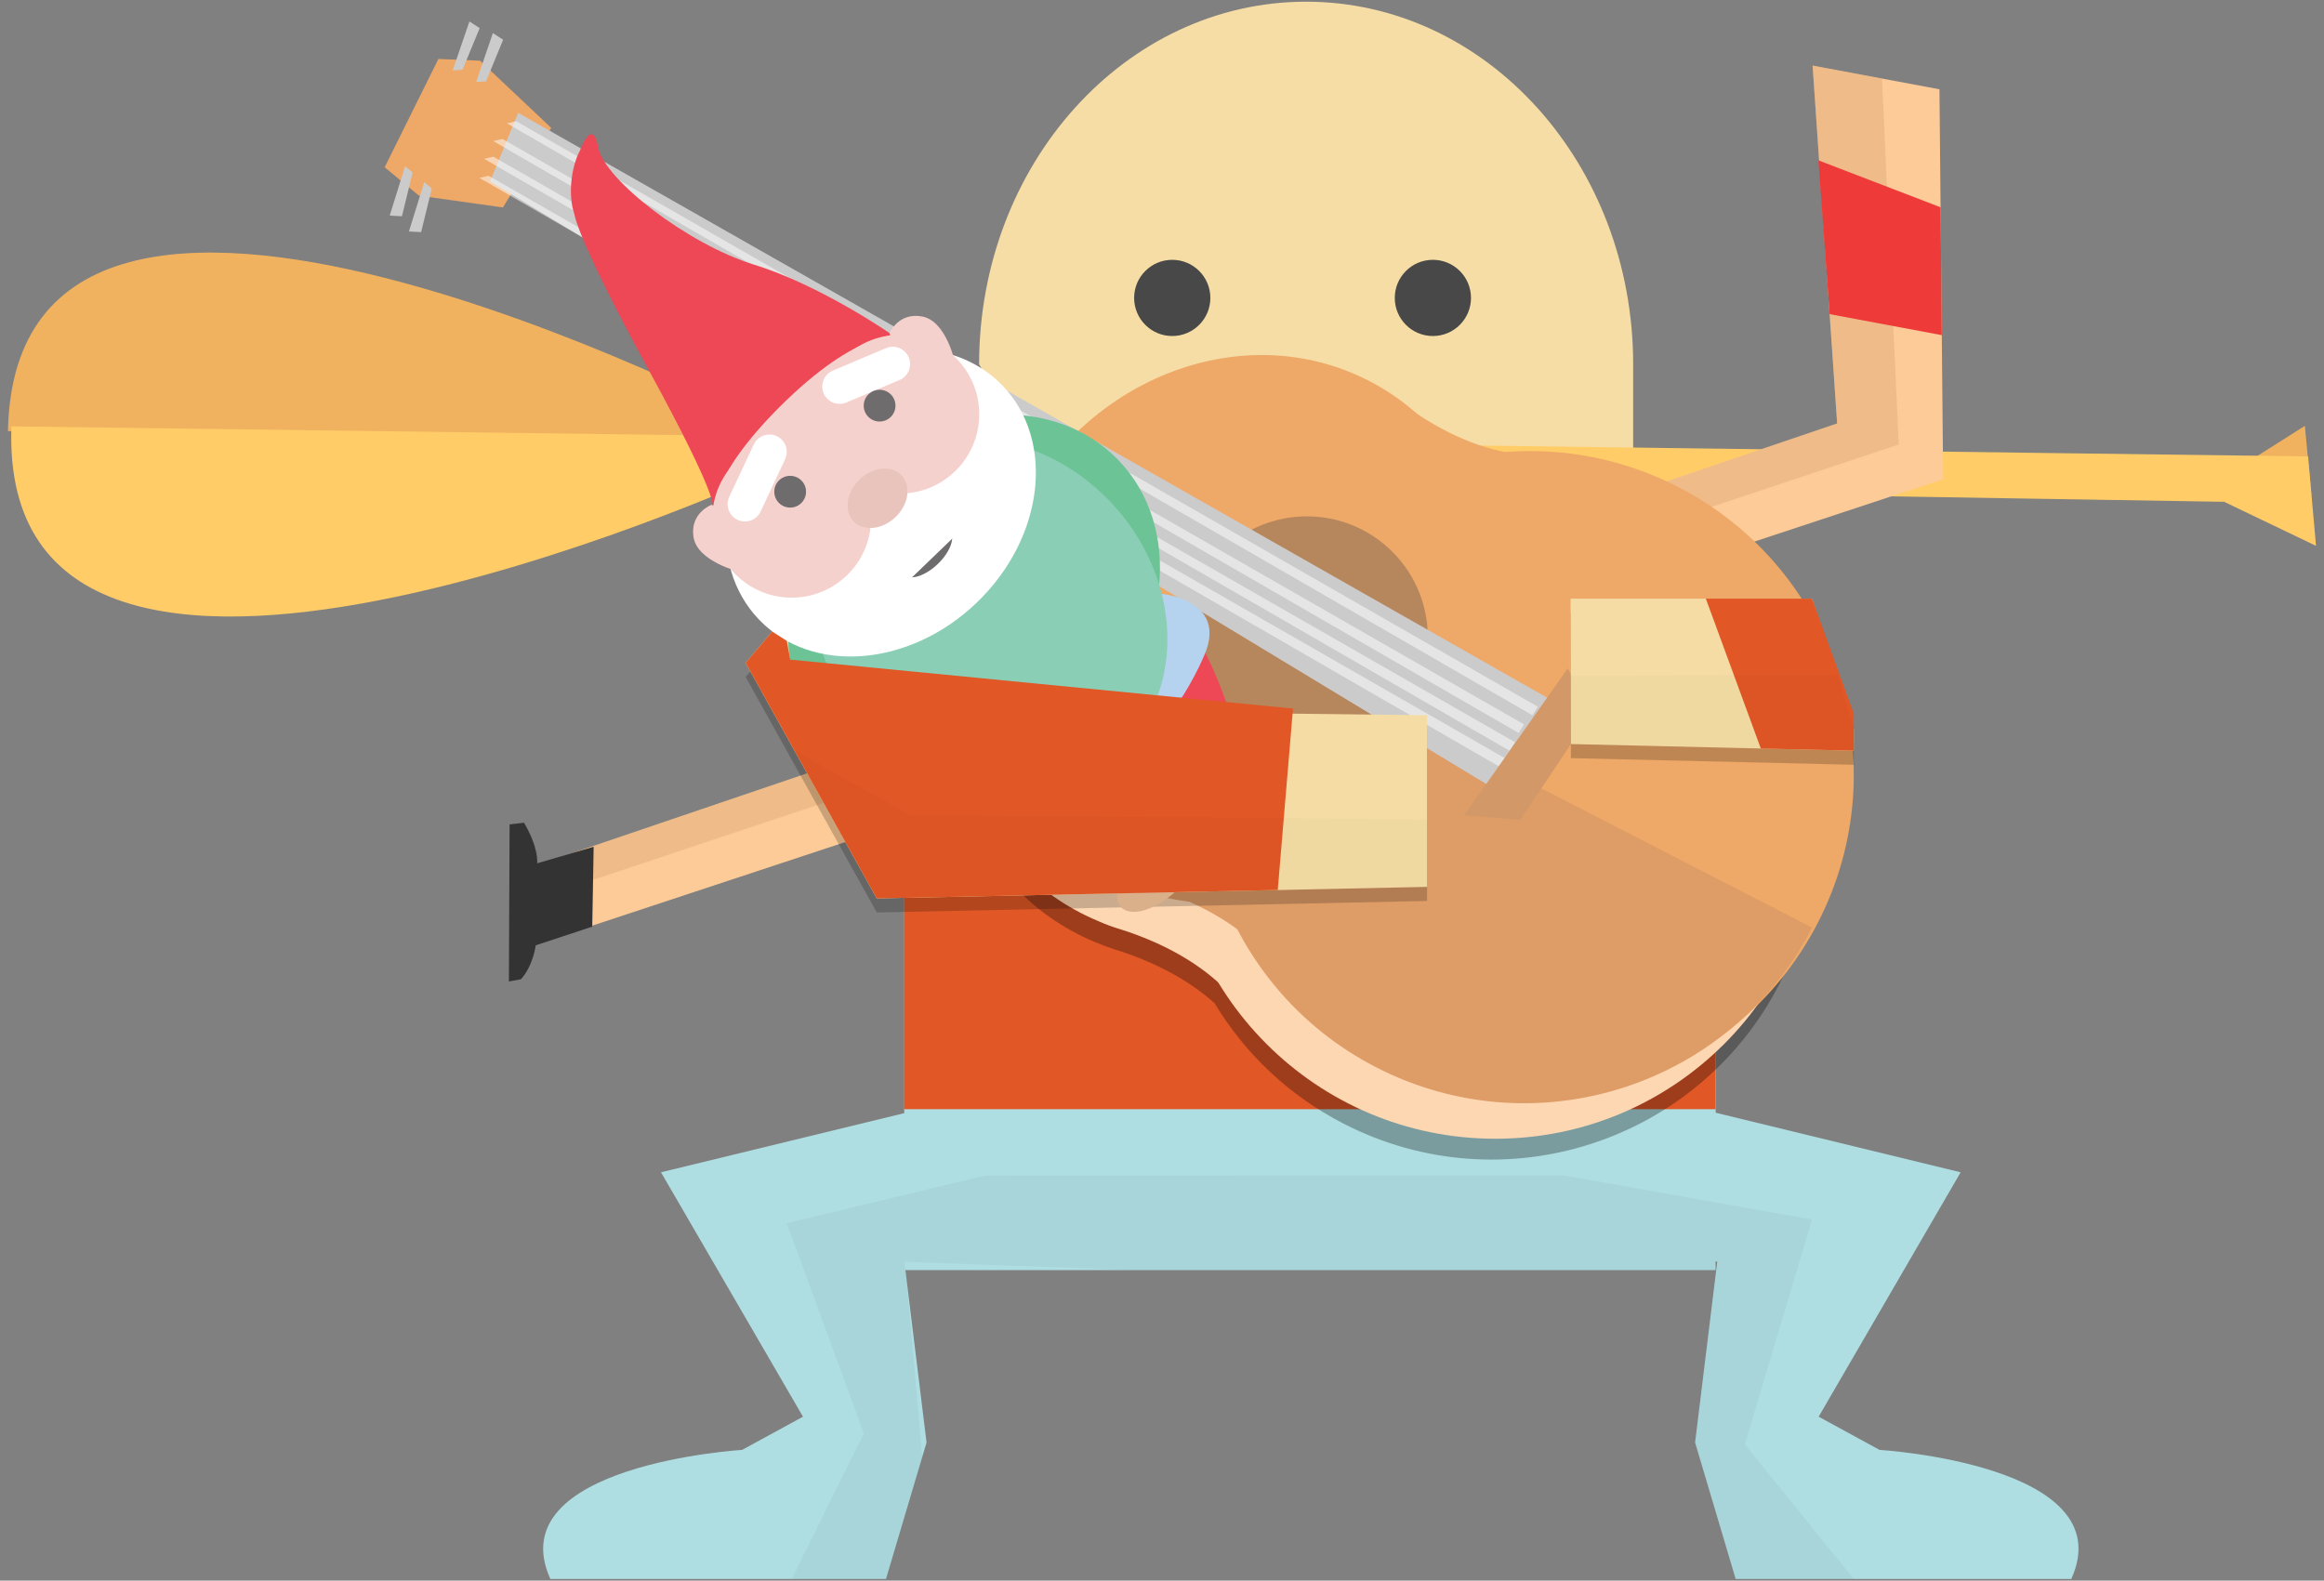 <?xml version="1.0" encoding="utf-8"?>
<!-- Generator: Adobe Illustrator 16.2.1, SVG Export Plug-In . SVG Version: 6.00 Build 0)  -->
<!DOCTYPE svg PUBLIC "-//W3C//DTD SVG 1.1//EN" "http://www.w3.org/Graphics/SVG/1.1/DTD/svg11.dtd">
<svg version="1.1" id="Layer_1" xmlns="http://www.w3.org/2000/svg" xmlns:xlink="http://www.w3.org/1999/xlink" x="0px" y="0px"
	 width="319px" height="217px" viewBox="0 0 319 217" enable-background="new 0 0 319 217" xml:space="preserve">
<rect x="0" y="0" width="319" height="217" fill="#808080" stroke="none"/>
<g>
	<path fill="#F6DDA5" d="M224.173,77.898c-69.695,8.736-89.777-27.882-89.777-27.882c0-27.494,20.097-49.783,44.889-49.783
		c24.791,0,44.889,22.289,44.889,49.783v27.492"/>
	<circle fill="#474847" cx="196.682" cy="40.9" r="5.231"/>
	<circle fill="#474847" cx="160.906" cy="40.9" r="5.231"/>
	<rect x="124.117" y="63.798" fill="#AFDEE2" width="111.378" height="110.569"/>
	<path fill="#AFDEE2" d="M230.144,151.458l38.981,9.481l-19.49,33.552l8.353,4.557c0,0,33.414,2.024,26.326,17.719h-46.07
		l-5.569-18.732l3.038-24.807l-41.994-12.288"/>
	<path fill="#AFDEE2" d="M129.712,151.458l-38.982,9.481l19.49,33.552l-8.353,4.557c0,0-33.414,2.024-26.326,17.719h46.07
		l5.569-18.732l-3.038-24.807l41.995-12.288"/>
	<rect x="124.102" y="72.713" fill="#E15726" width="111.378" height="79.562"/>
	<path fill="#F1B25F" d="M317.269,67.981l-0.895-9.518l-11.449,7.244l-201.386-7.912c0,0-101.395-52.928-102.444,1.386
		L317.269,67.981z"/>
	<path fill="#FFCC67" d="M316.813,62.66l1.092,12.276l-12.614-6.047l-201.515-3.286c0,0-104.176,47.215-102.208-7.072L316.813,62.66
		z"/>
	<polygon fill="#FCCB98" points="71.214,119.613 71.315,130.378 266.724,65.789 266.217,12.259 248.803,9.002 252.172,58.133 	"/>
	<polygon opacity="0.3" fill="#CB9866" enable-background="new    " points="258.331,10.784 248.803,9.002 252.172,58.133 
		79.046,116.952 78.509,121.755 260.623,61.024 	"/>
	<polyline fill="#EE3A39" points="249.601,22.013 266.37,28.459 266.536,46.009 251.143,43.127 249.601,22.013 	"/>
	<path fill="#333333" d="M71.515,134.432c1.687-1.894,2.021-4.654,2.021-4.654l7.757-2.564l0.193-10.966l-7.756,2.273
		c0,0,0.289-2.021-1.802-5.569l-1.979,0.225l-0.097,21.568L71.515,134.432z"/>
	<polyline opacity="0.4" fill="#F69668" enable-background="new    " points="186.621,82.18 180.713,83.75 179.552,92.437 
		187.169,90.481 186.621,82.18 	"/>
	<polyline opacity="0.4" fill="#F69668" enable-background="new    " points="198.523,78.7 192.615,80.271 191.453,88.957 
		199.07,87.002 198.523,78.7 	"/>
	<polyline opacity="0.4" fill="#F69668" enable-background="new    " points="174.754,85.871 168.845,87.442 167.685,96.127 
		175.301,94.173 174.754,85.871 	"/>
	<path opacity="0.3" enable-background="new    " d="M225.069,75.259c-9.752-5.017-20.495-6.072-30.399-3.759
		c-2.982-4.488-7.039-8.24-12.055-10.82c-16.994-8.74-38.546-0.711-48.139,17.934c-9.592,18.647-3.59,40.851,13.404,49.591
		c1.002,0.516,2.021,0.971,3.051,1.371c0.571,0.252,1.232,0.497,1.997,0.735c6.586,2.05,10.95,4.856,13.797,7.425
		c4.111,6.819,10.104,12.619,17.705,16.528c21.816,11.224,48.601,2.634,59.823-19.183C255.476,113.264,246.887,86.48,225.069,75.259
		z"/>
	<path fill="#FDD6B2" d="M148.387,125.354c16.994,8.741,38.546,0.711,48.138-17.937c9.592-18.646,3.591-40.849-13.403-49.588
		c-16.994-8.741-38.546-0.712-48.139,17.933C125.392,94.41,131.394,116.613,148.387,125.354z"/>
	<circle fill="#FDD6B2" cx="205.257" cy="111.91" r="44.423"/>
	<path fill="#FCF8CD" d="M211.441,67.88c0,0-9.263,2.849-22.371-7.085c-13.107-9.933-3.982,16.596-3.982,16.596l26.022,11.393
		l10.528-9.955L211.441,67.88z"/>
	<path fill="#FDD6B2" d="M172.21,141.539c0,0-3.07-9.192-18.775-14.079c-15.703-4.888,11.187-12.892,11.187-12.892l24.4,14.544
		l-1.977,14.355L172.21,141.539z"/>
	<path fill="#EEA867" d="M153.154,119.803c16.994,8.741,38.547,0.712,48.139-17.936s3.591-40.85-13.403-49.59
		c-16.994-8.741-38.546-0.712-48.139,17.934C130.16,88.857,136.16,111.061,153.154,119.803z"/>
	<path fill="#EEA867" d="M189.704,145.862c21.817,11.222,48.602,2.634,59.824-19.184c11.222-21.817,2.633-48.601-19.185-59.822
		c-21.816-11.221-48.6-2.634-59.821,19.183C159.3,107.855,167.888,134.641,189.704,145.862z"/>
	<path fill="#DE9C66" d="M138.953,70.879c-9.592,18.646-3.59,40.85,13.404,49.591c16.994,8.742,38.546,0.712,48.138-17.935"/>
	<path fill="#DE9C66" d="M169.724,86.706c-11.222,21.817-2.633,48.601,19.183,59.822c21.818,11.223,48.602,2.635,59.823-19.183"/>
	<path fill="#EEA867" d="M214.394,62.141c0,0-9.262,2.848-22.371-7.084c-13.107-9.934-3.982,16.595-3.982,16.595l26.021,11.392
		l10.53-9.955L214.394,62.141z"/>
	<path fill="#DE9C66" d="M176.978,135.987c0,0-3.07-9.192-18.774-14.079c-15.703-4.887,11.186-12.891,11.186-12.891l24.401,14.543
		l-1.977,14.356L176.978,135.987z"/>
	
		<ellipse transform="matrix(-0.637 0.77 -0.77 -0.637 360.994 5.168)" fill="#B6865C" cx="179.281" cy="87.514" rx="16.58" ry="16.604"/>
	<polygon fill="#EEA867" points="75.666,17.56 69.034,28.482 57.51,26.862 52.799,22.965 60.177,8.091 65.89,8.334 	"/>
	<polygon fill="#CCCBCB" points="212.934,96.105 71.123,15.485 67.271,24.907 206.574,109.182 	"/>
	<polygon opacity="0.5" fill="#FFFFFF" enable-background="new    " points="207.95,101.889 67.715,21.509 66.447,21.804 
		207.2,103.06 	"/>
	<polygon opacity="0.5" fill="#FFFFFF" enable-background="new    " points="207.306,104.509 67.071,24.129 65.804,24.424 
		206.557,105.68 	"/>
	<polygon opacity="0.5" fill="#FFFFFF" enable-background="new    " points="209.198,99.452 68.963,19.072 67.696,19.367 
		208.448,100.622 	"/>
	<polygon opacity="0.5" fill="#FFFFFF" enable-background="new    " points="211.085,97.018 70.85,16.638 69.583,16.934 
		210.336,98.189 	"/>
	<polygon fill="#D39868" points="218.392,98.023 208.67,112.545 200.973,111.928 215.201,91.753 	"/>
	<polygon fill="#CCCBCB" points="59.275,25.859 57.806,31.871 56.131,31.777 58.234,24.998 	"/>
	<polygon fill="#CCCBCB" points="56.64,23.679 55.17,29.69 53.495,29.598 55.6,22.818 	"/>
	<polygon fill="#CCCBCB" points="63.485,9.582 65.842,3.859 64.433,2.947 62.138,9.664 	"/>
	<polygon fill="#CCCBCB" points="66.706,11.179 69.062,5.456 67.653,4.545 65.358,11.261 	"/>
	<polyline opacity="0.2" fill="#020202" enable-background="new    " points="124.117,67.31 102.348,92.931 120.346,125.27 
		195.878,123.688 195.878,100.121 130.415,99.374 124.117,80.633 124.117,66.576 	"/>
	<polygon opacity="0.2" fill="#020202" enable-background="new    " points="248.729,84.111 254.457,102.015 254.457,104.991 
		215.63,104.08 215.582,84.111 	"/>
	<polyline fill="#F5DCA4" points="124.117,65.377 102.348,90.999 120.346,123.338 195.878,121.755 195.878,98.189 130.415,97.441 
		124.117,78.7 124.117,64.645 	"/>
	<polygon fill="#F5DCA4" points="248.729,82.18 254.457,100.083 254.457,103.06 215.63,102.148 215.582,82.18 	"/>
	<path fill="#EE4756" d="M137.218,112.482c0,0,10.366,7.383,20.812,7.022c10.444-0.361,3.668-9.038,3.668-9.038l-12.125-12.713
		L137.218,112.482z"/>
	<path fill="#6CC396" d="M149.759,98.983c-10.96,10.549-27.041,11.621-35.92,2.396c-8.878-9.225-7.192-25.253,3.767-35.802
		c10.959-10.547,27.041-11.619,35.92-2.396C162.403,72.405,160.718,88.436,149.759,98.983z"/>
	<path fill="#EE4756" d="M163.281,85.778c0,0,7.806,11.895,6.956,23.547c-0.849,11.649-10.253,3.71-10.253,3.71l-13.682-14.087
		L163.281,85.778z"/>
	<path fill="#B5D3EE" d="M150.763,97.985c0,0,6.532,4.193,3.396,7.213c-3.136,3.018-7.2,7.017-14.533,9.537
		c-7.332,2.52-8.195-6.564-8.195-6.564L150.763,97.985z"/>
	<path fill="#B5D3EE" d="M146.293,102.288c0,0,3.774,6.848,7.313,3.442c3.539-3.408,8.219-7.824,11.669-15.683
		c3.448-7.858-6.122-8.561-6.122-8.561L146.293,102.288z"/>
	<path fill="#EE4756" d="M122.317,45.872c0,0-9.624-6.697-18.804-9.536c-9.179-2.837-20.589-11.726-21.39-16.073
		c-0.801-4.347-2.517,0.411-2.517,0.411c-1.243,2.307-1.646,6.22-0.769,8.693c0,0,0.237,3.169,10.169,21.352
		c9.932,18.18,8.776,18.766,8.776,18.766L122.317,45.872z"/>
	<path fill="#8ACEB6" d="M153.881,103.266c-9.066,8.727-24.476,7.429-34.417-2.899c-9.94-10.328-10.65-25.775-1.583-34.502
		c9.066-8.726,24.476-7.428,34.417,2.899C162.238,79.091,162.947,94.539,153.881,103.266z"/>
	<path fill="#FFFFFF" d="M134.095,82.709c-9.225,8.879-22.607,9.94-29.893,2.371c-7.286-7.568-5.714-20.902,3.511-29.778
		c9.225-8.879,22.608-9.94,29.894-2.372C144.891,60.498,143.319,73.83,134.095,82.709z"/>
	<path fill="#F5D1CD" d="M97.678,69.296c0,0-3.005,1.112-2.482,4.447c0.523,3.334,6.212,4.73,6.212,4.73l0.627-6.726L97.678,69.296z
		"/>
	<path fill="#F5D1CD" d="M122.079,45.768c0,0,1.227-2.961,4.539-2.312c3.312,0.649,4.49,6.387,4.49,6.387l-6.745,0.371
		L122.079,45.768z"/>
	<path fill="#F5D1CD" d="M131.075,64.715c-4.336,4.174-11.234,4.041-15.409-0.295c-4.174-4.334-4.041-11.232,0.294-15.406
		c4.337-4.174,11.235-4.042,15.409,0.295C135.543,53.644,135.411,60.542,131.075,64.715z"/>
	<path fill="#F5D1CD" d="M116.229,79.005c-4.336,4.174-11.234,4.041-15.408-0.295c-4.175-4.336-4.042-11.235,0.293-15.408
		c4.337-4.172,11.236-4.04,15.41,0.294C120.697,67.932,120.564,74.831,116.229,79.005z"/>
	<path fill="#F5D1CD" d="M124.052,46.029c0,0-5.498-1.289-16.077,8.893C97.396,65.103,97.901,70.348,97.901,70.348l5.488,0.943
		l10.938-5.848L124.052,46.029z"/>
	
		<ellipse transform="matrix(0.721 -0.694 0.694 0.721 -13.818 102.593)" fill="#E9C4BD" cx="120.355" cy="68.437" rx="4.558" ry="3.567"/>
	
		<ellipse transform="matrix(0.721 -0.693 0.693 0.721 -28.747 148.211)" fill="#DAB08A" cx="169.498" cy="109.77" rx="7.332" ry="3.753"/>
	
		<ellipse transform="matrix(0.721 -0.694 0.694 0.721 -38.406 143.685)" fill="#DAB08A" cx="159.029" cy="119.483" rx="7.33" ry="3.627"/>
	<path fill="#FFFFFF" d="M121.619,47.792c1.209-0.511,2.605,0.059,3.115,1.265c0.512,1.21-0.056,2.605-1.265,3.116l-7.301,3.085
		c-1.21,0.511-2.605-0.058-3.116-1.265c-0.51-1.21,0.056-2.604,1.266-3.116L121.619,47.792z"/>
	<path fill="#FFFFFF" d="M100.101,68.205c-0.557,1.188-0.042,2.605,1.145,3.161c1.189,0.558,2.604,0.045,3.161-1.145l3.362-7.177
		c0.557-1.188,0.042-2.605-1.145-3.16c-1.189-0.557-2.605-0.044-3.162,1.144L100.101,68.205z"/>
	<circle fill="#6F6C6D" cx="120.737" cy="55.69" r="2.18"/>
	<circle fill="#6F6C6D" cx="108.461" cy="67.505" r="2.18"/>
	<path fill="none" stroke="#969595" stroke-width="0.506" stroke-miterlimit="10" d="M135.212,53.591"/>
	<path fill="#6F6C6D" d="M128.731,77.422c-1.735,1.669-3.818,2.319-4.653,1.453c-0.834-0.868-0.104-2.925,1.63-4.594
		s3.817-2.319,4.652-1.453C131.194,73.695,130.465,75.752,128.731,77.422z"/>
	
		<rect x="124.455" y="67.174" transform="matrix(0.694 0.72 -0.72 0.694 92.404 -68.601)" fill="#FFFFFF" width="4.755" height="14.266"/>
	<path fill="#9EC8EA" d="M98.298,71.959"/>
	<polygon fill="#9EC8EA" points="130.438,96.829 112.865,91.591 123.518,115.77 	"/>
	<polygon fill="#9EC8EA" points="106.281,90.13 112.865,91.591 122.079,100.083 119.569,107.653 108.672,98.892 106.281,92.437 	"/>
	<polygon fill="#E15726" points="177.482,97.275 175.388,122.184 120.346,123.338 102.348,90.999 105.995,86.706 107.993,87.98 
		108.472,90.556 	"/>
	<polyline fill="#E15726" points="241.697,102.76 234.146,82.18 248.729,82.18 254.457,97.985 254.457,103.06 241.697,102.76 	"/>
	<polyline opacity="0.04" enable-background="new    " points="135.183,161.386 107.993,167.923 118.558,196.78 108.672,216.767 
		121.611,216.767 126.594,200.007 124.465,175.862 124.143,173.228 155.529,174.367 235.572,174.367 232.674,198.034 
		238.243,216.767 254.457,216.767 239.509,198.299 248.729,167.416 214.569,161.342 135.183,161.386 	"/>
	<polygon opacity="0.02" enable-background="new    " points="195.878,112.494 124.928,111.91 109.06,103.06 120.346,123.338 
		195.878,121.755 	"/>
	<polygon opacity="0.02" enable-background="new    " points="252.269,92.619 215.582,92.789 215.63,102.148 254.457,103.06 
		254.457,100.083 	"/>
</g>
</svg>

